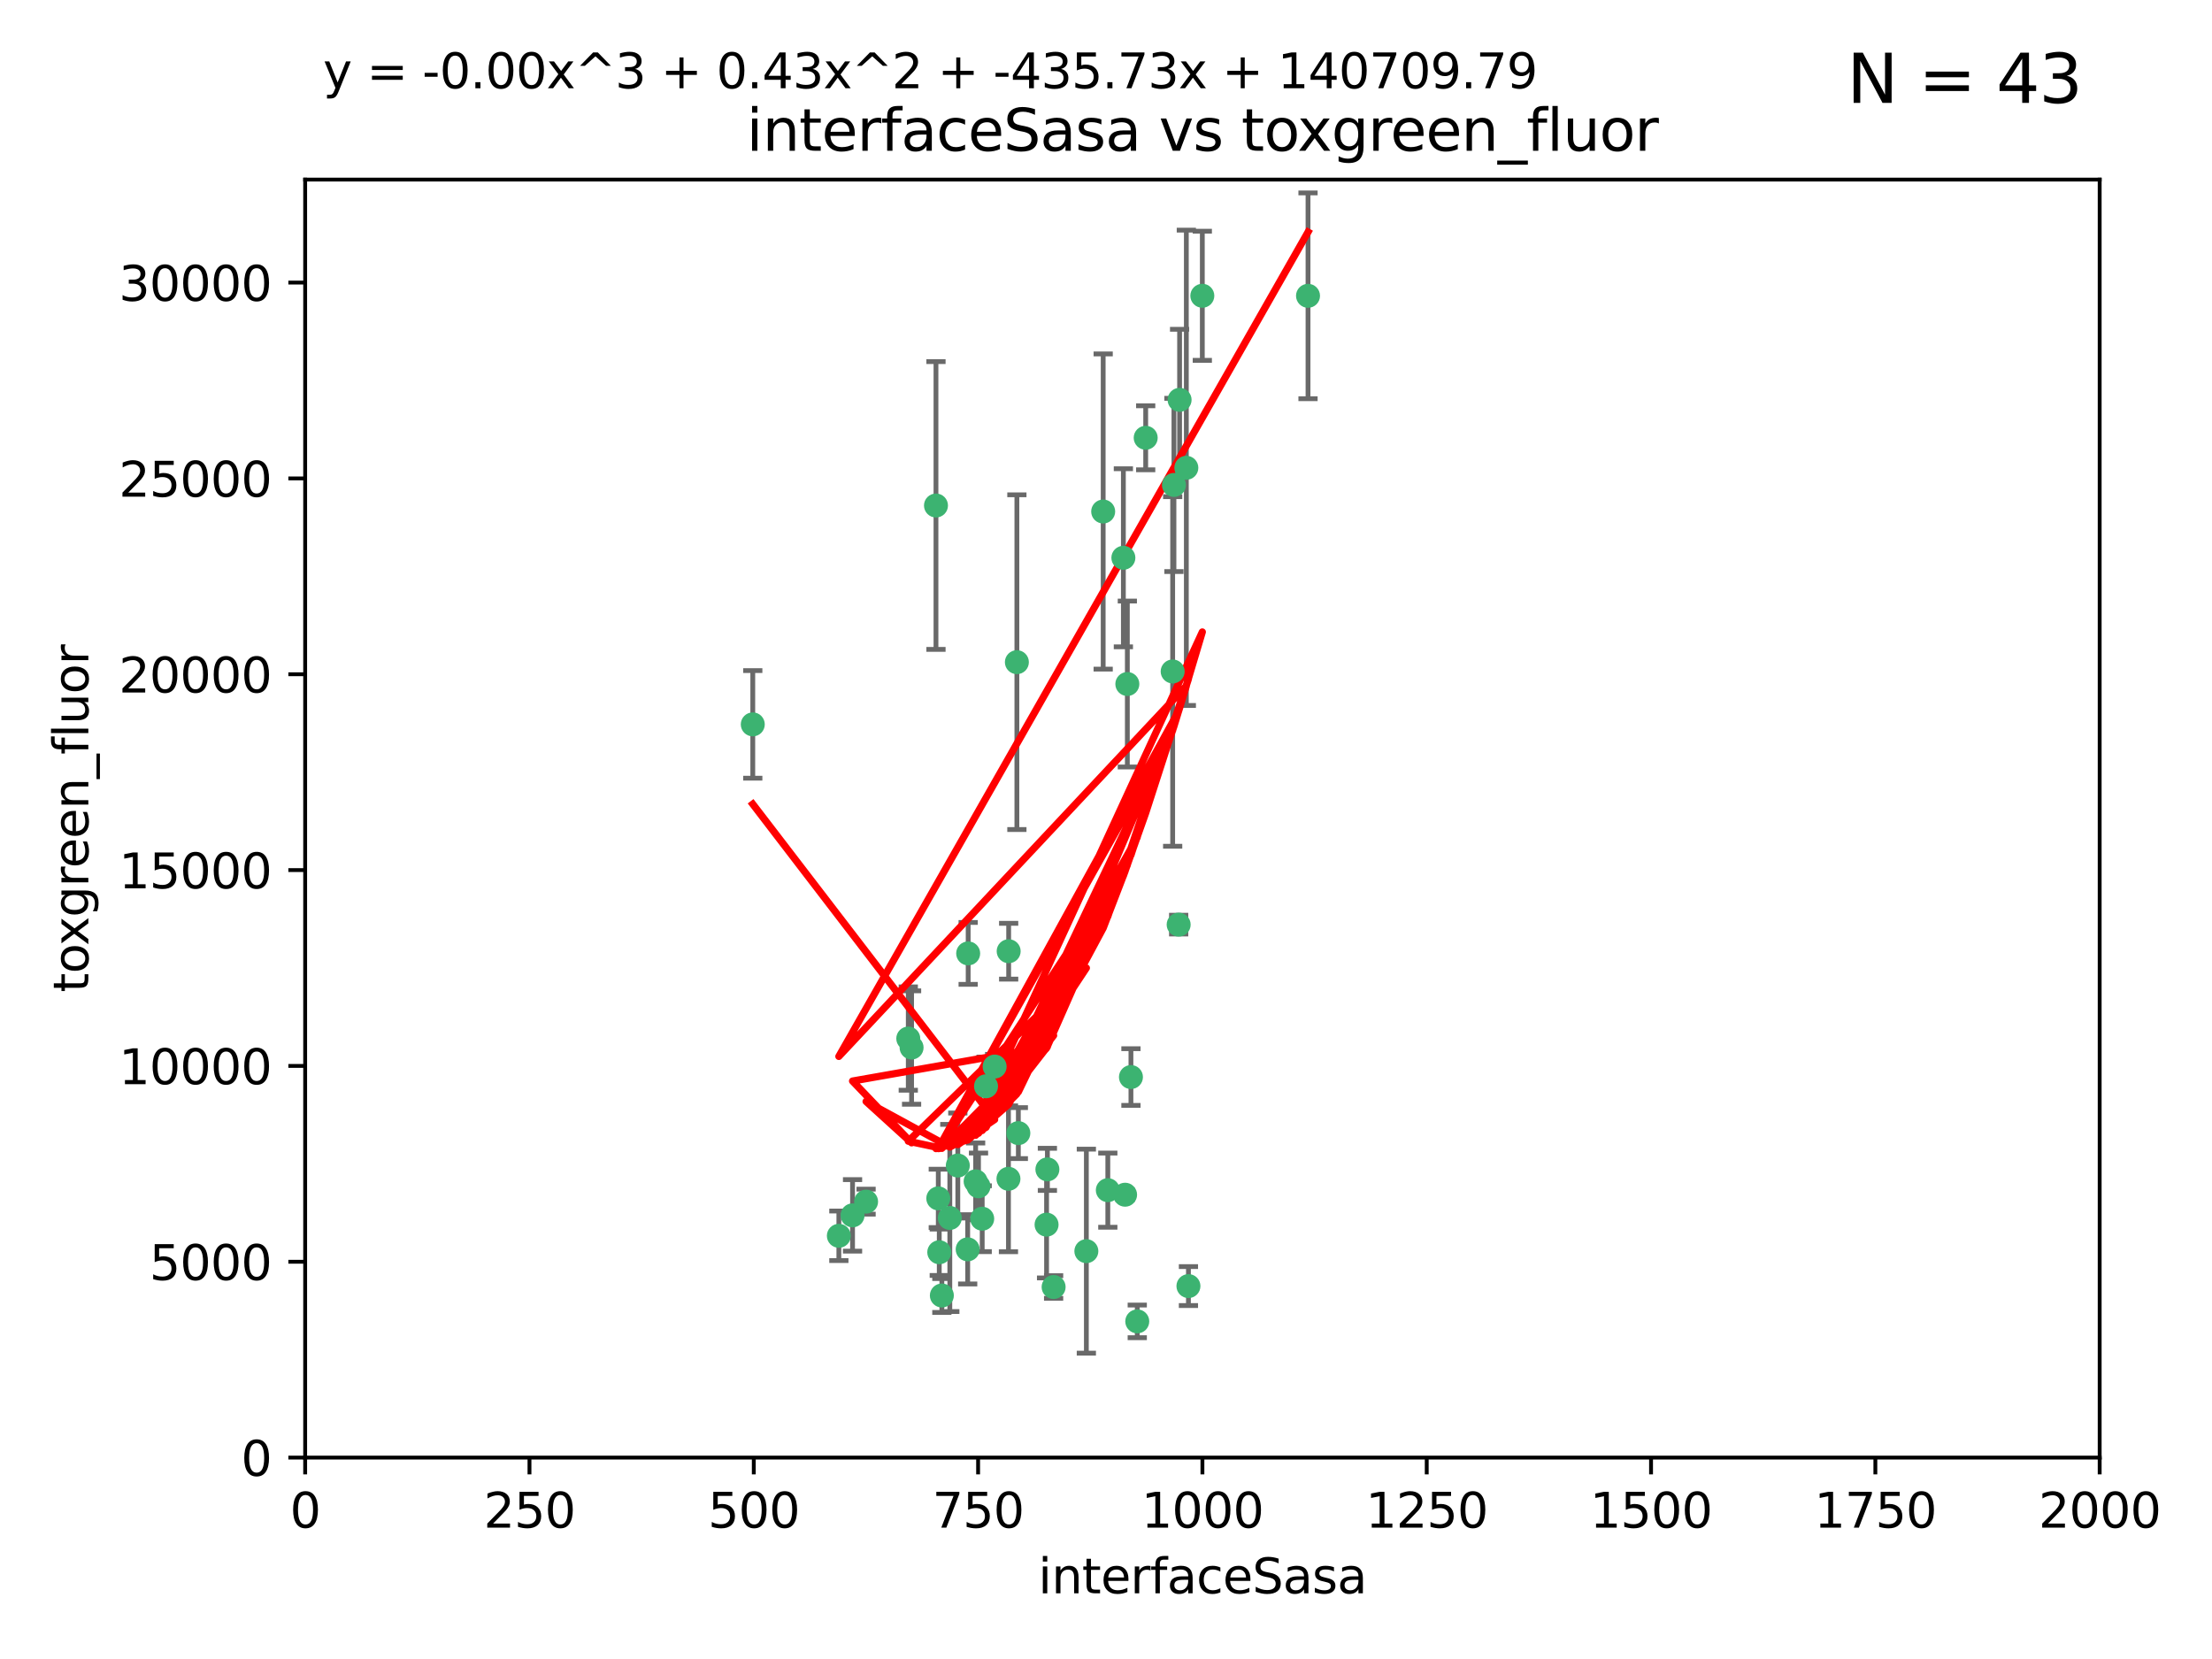 <?xml version="1.0" encoding="utf-8" standalone="no"?>
<!DOCTYPE svg PUBLIC "-//W3C//DTD SVG 1.1//EN"
  "http://www.w3.org/Graphics/SVG/1.1/DTD/svg11.dtd">
<svg xmlns:xlink="http://www.w3.org/1999/xlink" width="460.8pt" height="345.6pt" viewBox="0 0 460.8 345.6" xmlns="http://www.w3.org/2000/svg" version="1.1">
 <defs>
  <style type="text/css">*{stroke-linejoin: round; stroke-linecap: butt}</style>
 </defs>
 <g id="figure_1">
  <g id="patch_1">
   <path d="M 0 345.6 
L 460.8 345.6 
L 460.8 0 
L 0 0 
z
" style="fill: #ffffff"/>
  </g>
  <g id="axes_1">
   <g id="patch_2">
    <path d="M 63.571 303.64 
L 437.4 303.64 
L 437.4 37.411 
L 63.571 37.411 
z
" style="fill: #ffffff"/>
   </g>
   <g id="PathCollection_1">
    <defs>
     <path id="m52ae0a5656" d="M 0 1.118 
C 0.297 1.118 0.581 1 0.791 0.791 
C 1 0.581 1.118 0.297 1.118 0 
C 1.118 -0.297 1 -0.581 0.791 -0.791 
C 0.581 -1 0.297 -1.118 0 -1.118 
C -0.297 -1.118 -0.581 -1 -0.791 -0.791 
C -1 -0.581 -1.118 -0.297 -1.118 0 
C -1.118 0.297 -1 0.581 -0.791 0.791 
C -0.581 1 -0.297 1.118 0 1.118 
z
" style="stroke: #3cb371"/>
    </defs>
    <g clip-path="url(#p94720b2531)">
     <use xlink:href="#m52ae0a5656" x="272.484" y="61.623" style="fill: #3cb371; stroke: #3cb371"/>
     <use xlink:href="#m52ae0a5656" x="174.75" y="257.44" style="fill: #3cb371; stroke: #3cb371"/>
     <use xlink:href="#m52ae0a5656" x="247.136" y="97.451" style="fill: #3cb371; stroke: #3cb371"/>
     <use xlink:href="#m52ae0a5656" x="244.553" y="101.022" style="fill: #3cb371; stroke: #3cb371"/>
     <use xlink:href="#m52ae0a5656" x="234.02" y="116.196" style="fill: #3cb371; stroke: #3cb371"/>
     <use xlink:href="#m52ae0a5656" x="238.669" y="91.198" style="fill: #3cb371; stroke: #3cb371"/>
     <use xlink:href="#m52ae0a5656" x="245.731" y="83.293" style="fill: #3cb371; stroke: #3cb371"/>
     <use xlink:href="#m52ae0a5656" x="250.465" y="61.614" style="fill: #3cb371; stroke: #3cb371"/>
     <use xlink:href="#m52ae0a5656" x="201.688" y="198.611" style="fill: #3cb371; stroke: #3cb371"/>
     <use xlink:href="#m52ae0a5656" x="194.981" y="105.307" style="fill: #3cb371; stroke: #3cb371"/>
     <use xlink:href="#m52ae0a5656" x="210.123" y="198.156" style="fill: #3cb371; stroke: #3cb371"/>
     <use xlink:href="#m52ae0a5656" x="229.813" y="106.557" style="fill: #3cb371; stroke: #3cb371"/>
     <use xlink:href="#m52ae0a5656" x="234.375" y="248.881" style="fill: #3cb371; stroke: #3cb371"/>
     <use xlink:href="#m52ae0a5656" x="212.14" y="236.048" style="fill: #3cb371; stroke: #3cb371"/>
     <use xlink:href="#m52ae0a5656" x="195.666" y="260.866" style="fill: #3cb371; stroke: #3cb371"/>
     <use xlink:href="#m52ae0a5656" x="235.596" y="224.369" style="fill: #3cb371; stroke: #3cb371"/>
     <use xlink:href="#m52ae0a5656" x="247.573" y="267.914" style="fill: #3cb371; stroke: #3cb371"/>
     <use xlink:href="#m52ae0a5656" x="230.779" y="247.933" style="fill: #3cb371; stroke: #3cb371"/>
     <use xlink:href="#m52ae0a5656" x="210.08" y="245.565" style="fill: #3cb371; stroke: #3cb371"/>
     <use xlink:href="#m52ae0a5656" x="201.587" y="260.26" style="fill: #3cb371; stroke: #3cb371"/>
     <use xlink:href="#m52ae0a5656" x="236.912" y="275.268" style="fill: #3cb371; stroke: #3cb371"/>
     <use xlink:href="#m52ae0a5656" x="203.841" y="247.127" style="fill: #3cb371; stroke: #3cb371"/>
     <use xlink:href="#m52ae0a5656" x="219.488" y="268.108" style="fill: #3cb371; stroke: #3cb371"/>
     <use xlink:href="#m52ae0a5656" x="196.206" y="269.875" style="fill: #3cb371; stroke: #3cb371"/>
     <use xlink:href="#m52ae0a5656" x="189.211" y="216.348" style="fill: #3cb371; stroke: #3cb371"/>
     <use xlink:href="#m52ae0a5656" x="226.308" y="260.64" style="fill: #3cb371; stroke: #3cb371"/>
     <use xlink:href="#m52ae0a5656" x="203.241" y="246.096" style="fill: #3cb371; stroke: #3cb371"/>
     <use xlink:href="#m52ae0a5656" x="211.835" y="137.942" style="fill: #3cb371; stroke: #3cb371"/>
     <use xlink:href="#m52ae0a5656" x="245.536" y="192.617" style="fill: #3cb371; stroke: #3cb371"/>
     <use xlink:href="#m52ae0a5656" x="195.462" y="249.645" style="fill: #3cb371; stroke: #3cb371"/>
     <use xlink:href="#m52ae0a5656" x="244.288" y="139.875" style="fill: #3cb371; stroke: #3cb371"/>
     <use xlink:href="#m52ae0a5656" x="204.611" y="253.881" style="fill: #3cb371; stroke: #3cb371"/>
     <use xlink:href="#m52ae0a5656" x="218.192" y="243.6" style="fill: #3cb371; stroke: #3cb371"/>
     <use xlink:href="#m52ae0a5656" x="177.602" y="253.182" style="fill: #3cb371; stroke: #3cb371"/>
     <use xlink:href="#m52ae0a5656" x="189.899" y="218.219" style="fill: #3cb371; stroke: #3cb371"/>
     <use xlink:href="#m52ae0a5656" x="180.421" y="250.326" style="fill: #3cb371; stroke: #3cb371"/>
     <use xlink:href="#m52ae0a5656" x="197.864" y="253.723" style="fill: #3cb371; stroke: #3cb371"/>
     <use xlink:href="#m52ae0a5656" x="205.407" y="226.291" style="fill: #3cb371; stroke: #3cb371"/>
     <use xlink:href="#m52ae0a5656" x="234.846" y="142.491" style="fill: #3cb371; stroke: #3cb371"/>
     <use xlink:href="#m52ae0a5656" x="218.019" y="255.117" style="fill: #3cb371; stroke: #3cb371"/>
     <use xlink:href="#m52ae0a5656" x="199.529" y="242.802" style="fill: #3cb371; stroke: #3cb371"/>
     <use xlink:href="#m52ae0a5656" x="207.202" y="222.186" style="fill: #3cb371; stroke: #3cb371"/>
     <use xlink:href="#m52ae0a5656" x="156.817" y="150.901" style="fill: #3cb371; stroke: #3cb371"/>
    </g>
   </g>
   <g id="matplotlib.axis_1">
    <g id="xtick_1">
     <g id="line2d_1">
      <defs>
       <path id="mc7c65995a1" d="M 0 0 
L 0 3.5 
" style="stroke: #000000; stroke-width: 0.8"/>
      </defs>
      <g>
       <use xlink:href="#mc7c65995a1" x="63.571" y="303.64" style="stroke: #000000; stroke-width: 0.8"/>
      </g>
     </g>
     <g id="text_1">
      <!-- 0 -->
      <g transform="translate(60.39 318.238)scale(0.1 -0.1)">
       <defs>
        <path id="DejaVuSans-30" d="M 2034 4250 
Q 1547 4250 1301 3770 
Q 1056 3291 1056 2328 
Q 1056 1369 1301 889 
Q 1547 409 2034 409 
Q 2525 409 2770 889 
Q 3016 1369 3016 2328 
Q 3016 3291 2770 3770 
Q 2525 4250 2034 4250 
z
M 2034 4750 
Q 2819 4750 3233 4129 
Q 3647 3509 3647 2328 
Q 3647 1150 3233 529 
Q 2819 -91 2034 -91 
Q 1250 -91 836 529 
Q 422 1150 422 2328 
Q 422 3509 836 4129 
Q 1250 4750 2034 4750 
z
" transform="scale(0.016)"/>
       </defs>
       <use xlink:href="#DejaVuSans-30"/>
      </g>
     </g>
    </g>
    <g id="xtick_2">
     <g id="line2d_2">
      <g>
       <use xlink:href="#mc7c65995a1" x="110.3" y="303.64" style="stroke: #000000; stroke-width: 0.8"/>
      </g>
     </g>
     <g id="text_2">
      <!-- 250 -->
      <g transform="translate(100.756 318.238)scale(0.1 -0.1)">
       <defs>
        <path id="DejaVuSans-32" d="M 1228 531 
L 3431 531 
L 3431 0 
L 469 0 
L 469 531 
Q 828 903 1448 1529 
Q 2069 2156 2228 2338 
Q 2531 2678 2651 2914 
Q 2772 3150 2772 3378 
Q 2772 3750 2511 3984 
Q 2250 4219 1831 4219 
Q 1534 4219 1204 4116 
Q 875 4013 500 3803 
L 500 4441 
Q 881 4594 1212 4672 
Q 1544 4750 1819 4750 
Q 2544 4750 2975 4387 
Q 3406 4025 3406 3419 
Q 3406 3131 3298 2873 
Q 3191 2616 2906 2266 
Q 2828 2175 2409 1742 
Q 1991 1309 1228 531 
z
" transform="scale(0.016)"/>
        <path id="DejaVuSans-35" d="M 691 4666 
L 3169 4666 
L 3169 4134 
L 1269 4134 
L 1269 2991 
Q 1406 3038 1543 3061 
Q 1681 3084 1819 3084 
Q 2600 3084 3056 2656 
Q 3513 2228 3513 1497 
Q 3513 744 3044 326 
Q 2575 -91 1722 -91 
Q 1428 -91 1123 -41 
Q 819 9 494 109 
L 494 744 
Q 775 591 1075 516 
Q 1375 441 1709 441 
Q 2250 441 2565 725 
Q 2881 1009 2881 1497 
Q 2881 1984 2565 2268 
Q 2250 2553 1709 2553 
Q 1456 2553 1204 2497 
Q 953 2441 691 2322 
L 691 4666 
z
" transform="scale(0.016)"/>
       </defs>
       <use xlink:href="#DejaVuSans-32"/>
       <use xlink:href="#DejaVuSans-35" x="63.623"/>
       <use xlink:href="#DejaVuSans-30" x="127.246"/>
      </g>
     </g>
    </g>
    <g id="xtick_3">
     <g id="line2d_3">
      <g>
       <use xlink:href="#mc7c65995a1" x="157.028" y="303.64" style="stroke: #000000; stroke-width: 0.8"/>
      </g>
     </g>
     <g id="text_3">
      <!-- 500 -->
      <g transform="translate(147.485 318.238)scale(0.1 -0.1)">
       <use xlink:href="#DejaVuSans-35"/>
       <use xlink:href="#DejaVuSans-30" x="63.623"/>
       <use xlink:href="#DejaVuSans-30" x="127.246"/>
      </g>
     </g>
    </g>
    <g id="xtick_4">
     <g id="line2d_4">
      <g>
       <use xlink:href="#mc7c65995a1" x="203.757" y="303.64" style="stroke: #000000; stroke-width: 0.8"/>
      </g>
     </g>
     <g id="text_4">
      <!-- 750 -->
      <g transform="translate(194.213 318.238)scale(0.1 -0.1)">
       <defs>
        <path id="DejaVuSans-37" d="M 525 4666 
L 3525 4666 
L 3525 4397 
L 1831 0 
L 1172 0 
L 2766 4134 
L 525 4134 
L 525 4666 
z
" transform="scale(0.016)"/>
       </defs>
       <use xlink:href="#DejaVuSans-37"/>
       <use xlink:href="#DejaVuSans-35" x="63.623"/>
       <use xlink:href="#DejaVuSans-30" x="127.246"/>
      </g>
     </g>
    </g>
    <g id="xtick_5">
     <g id="line2d_5">
      <g>
       <use xlink:href="#mc7c65995a1" x="250.486" y="303.64" style="stroke: #000000; stroke-width: 0.8"/>
      </g>
     </g>
     <g id="text_5">
      <!-- 1000 -->
      <g transform="translate(237.761 318.238)scale(0.1 -0.1)">
       <defs>
        <path id="DejaVuSans-31" d="M 794 531 
L 1825 531 
L 1825 4091 
L 703 3866 
L 703 4441 
L 1819 4666 
L 2450 4666 
L 2450 531 
L 3481 531 
L 3481 0 
L 794 0 
L 794 531 
z
" transform="scale(0.016)"/>
       </defs>
       <use xlink:href="#DejaVuSans-31"/>
       <use xlink:href="#DejaVuSans-30" x="63.623"/>
       <use xlink:href="#DejaVuSans-30" x="127.246"/>
       <use xlink:href="#DejaVuSans-30" x="190.869"/>
      </g>
     </g>
    </g>
    <g id="xtick_6">
     <g id="line2d_6">
      <g>
       <use xlink:href="#mc7c65995a1" x="297.214" y="303.64" style="stroke: #000000; stroke-width: 0.8"/>
      </g>
     </g>
     <g id="text_6">
      <!-- 1250 -->
      <g transform="translate(284.489 318.238)scale(0.1 -0.1)">
       <use xlink:href="#DejaVuSans-31"/>
       <use xlink:href="#DejaVuSans-32" x="63.623"/>
       <use xlink:href="#DejaVuSans-35" x="127.246"/>
       <use xlink:href="#DejaVuSans-30" x="190.869"/>
      </g>
     </g>
    </g>
    <g id="xtick_7">
     <g id="line2d_7">
      <g>
       <use xlink:href="#mc7c65995a1" x="343.943" y="303.64" style="stroke: #000000; stroke-width: 0.8"/>
      </g>
     </g>
     <g id="text_7">
      <!-- 1500 -->
      <g transform="translate(331.218 318.238)scale(0.1 -0.1)">
       <use xlink:href="#DejaVuSans-31"/>
       <use xlink:href="#DejaVuSans-35" x="63.623"/>
       <use xlink:href="#DejaVuSans-30" x="127.246"/>
       <use xlink:href="#DejaVuSans-30" x="190.869"/>
      </g>
     </g>
    </g>
    <g id="xtick_8">
     <g id="line2d_8">
      <g>
       <use xlink:href="#mc7c65995a1" x="390.671" y="303.64" style="stroke: #000000; stroke-width: 0.8"/>
      </g>
     </g>
     <g id="text_8">
      <!-- 1750 -->
      <g transform="translate(377.946 318.238)scale(0.1 -0.1)">
       <use xlink:href="#DejaVuSans-31"/>
       <use xlink:href="#DejaVuSans-37" x="63.623"/>
       <use xlink:href="#DejaVuSans-35" x="127.246"/>
       <use xlink:href="#DejaVuSans-30" x="190.869"/>
      </g>
     </g>
    </g>
    <g id="xtick_9">
     <g id="line2d_9">
      <g>
       <use xlink:href="#mc7c65995a1" x="437.4" y="303.64" style="stroke: #000000; stroke-width: 0.8"/>
      </g>
     </g>
     <g id="text_9">
      <!-- 2000 -->
      <g transform="translate(424.675 318.238)scale(0.1 -0.1)">
       <use xlink:href="#DejaVuSans-32"/>
       <use xlink:href="#DejaVuSans-30" x="63.623"/>
       <use xlink:href="#DejaVuSans-30" x="127.246"/>
       <use xlink:href="#DejaVuSans-30" x="190.869"/>
      </g>
     </g>
    </g>
    <g id="text_10">
     <!-- interfaceSasa -->
     <g transform="translate(216.279 331.917)scale(0.1 -0.1)">
      <defs>
       <path id="DejaVuSans-69" d="M 603 3500 
L 1178 3500 
L 1178 0 
L 603 0 
L 603 3500 
z
M 603 4863 
L 1178 4863 
L 1178 4134 
L 603 4134 
L 603 4863 
z
" transform="scale(0.016)"/>
       <path id="DejaVuSans-6e" d="M 3513 2113 
L 3513 0 
L 2938 0 
L 2938 2094 
Q 2938 2591 2744 2837 
Q 2550 3084 2163 3084 
Q 1697 3084 1428 2787 
Q 1159 2491 1159 1978 
L 1159 0 
L 581 0 
L 581 3500 
L 1159 3500 
L 1159 2956 
Q 1366 3272 1645 3428 
Q 1925 3584 2291 3584 
Q 2894 3584 3203 3211 
Q 3513 2838 3513 2113 
z
" transform="scale(0.016)"/>
       <path id="DejaVuSans-74" d="M 1172 4494 
L 1172 3500 
L 2356 3500 
L 2356 3053 
L 1172 3053 
L 1172 1153 
Q 1172 725 1289 603 
Q 1406 481 1766 481 
L 2356 481 
L 2356 0 
L 1766 0 
Q 1100 0 847 248 
Q 594 497 594 1153 
L 594 3053 
L 172 3053 
L 172 3500 
L 594 3500 
L 594 4494 
L 1172 4494 
z
" transform="scale(0.016)"/>
       <path id="DejaVuSans-65" d="M 3597 1894 
L 3597 1613 
L 953 1613 
Q 991 1019 1311 708 
Q 1631 397 2203 397 
Q 2534 397 2845 478 
Q 3156 559 3463 722 
L 3463 178 
Q 3153 47 2828 -22 
Q 2503 -91 2169 -91 
Q 1331 -91 842 396 
Q 353 884 353 1716 
Q 353 2575 817 3079 
Q 1281 3584 2069 3584 
Q 2775 3584 3186 3129 
Q 3597 2675 3597 1894 
z
M 3022 2063 
Q 3016 2534 2758 2815 
Q 2500 3097 2075 3097 
Q 1594 3097 1305 2825 
Q 1016 2553 972 2059 
L 3022 2063 
z
" transform="scale(0.016)"/>
       <path id="DejaVuSans-72" d="M 2631 2963 
Q 2534 3019 2420 3045 
Q 2306 3072 2169 3072 
Q 1681 3072 1420 2755 
Q 1159 2438 1159 1844 
L 1159 0 
L 581 0 
L 581 3500 
L 1159 3500 
L 1159 2956 
Q 1341 3275 1631 3429 
Q 1922 3584 2338 3584 
Q 2397 3584 2469 3576 
Q 2541 3569 2628 3553 
L 2631 2963 
z
" transform="scale(0.016)"/>
       <path id="DejaVuSans-66" d="M 2375 4863 
L 2375 4384 
L 1825 4384 
Q 1516 4384 1395 4259 
Q 1275 4134 1275 3809 
L 1275 3500 
L 2222 3500 
L 2222 3053 
L 1275 3053 
L 1275 0 
L 697 0 
L 697 3053 
L 147 3053 
L 147 3500 
L 697 3500 
L 697 3744 
Q 697 4328 969 4595 
Q 1241 4863 1831 4863 
L 2375 4863 
z
" transform="scale(0.016)"/>
       <path id="DejaVuSans-61" d="M 2194 1759 
Q 1497 1759 1228 1600 
Q 959 1441 959 1056 
Q 959 750 1161 570 
Q 1363 391 1709 391 
Q 2188 391 2477 730 
Q 2766 1069 2766 1631 
L 2766 1759 
L 2194 1759 
z
M 3341 1997 
L 3341 0 
L 2766 0 
L 2766 531 
Q 2569 213 2275 61 
Q 1981 -91 1556 -91 
Q 1019 -91 701 211 
Q 384 513 384 1019 
Q 384 1609 779 1909 
Q 1175 2209 1959 2209 
L 2766 2209 
L 2766 2266 
Q 2766 2663 2505 2880 
Q 2244 3097 1772 3097 
Q 1472 3097 1187 3025 
Q 903 2953 641 2809 
L 641 3341 
Q 956 3463 1253 3523 
Q 1550 3584 1831 3584 
Q 2591 3584 2966 3190 
Q 3341 2797 3341 1997 
z
" transform="scale(0.016)"/>
       <path id="DejaVuSans-63" d="M 3122 3366 
L 3122 2828 
Q 2878 2963 2633 3030 
Q 2388 3097 2138 3097 
Q 1578 3097 1268 2742 
Q 959 2388 959 1747 
Q 959 1106 1268 751 
Q 1578 397 2138 397 
Q 2388 397 2633 464 
Q 2878 531 3122 666 
L 3122 134 
Q 2881 22 2623 -34 
Q 2366 -91 2075 -91 
Q 1284 -91 818 406 
Q 353 903 353 1747 
Q 353 2603 823 3093 
Q 1294 3584 2113 3584 
Q 2378 3584 2631 3529 
Q 2884 3475 3122 3366 
z
" transform="scale(0.016)"/>
       <path id="DejaVuSans-53" d="M 3425 4513 
L 3425 3897 
Q 3066 4069 2747 4153 
Q 2428 4238 2131 4238 
Q 1616 4238 1336 4038 
Q 1056 3838 1056 3469 
Q 1056 3159 1242 3001 
Q 1428 2844 1947 2747 
L 2328 2669 
Q 3034 2534 3370 2195 
Q 3706 1856 3706 1288 
Q 3706 609 3251 259 
Q 2797 -91 1919 -91 
Q 1588 -91 1214 -16 
Q 841 59 441 206 
L 441 856 
Q 825 641 1194 531 
Q 1563 422 1919 422 
Q 2459 422 2753 634 
Q 3047 847 3047 1241 
Q 3047 1584 2836 1778 
Q 2625 1972 2144 2069 
L 1759 2144 
Q 1053 2284 737 2584 
Q 422 2884 422 3419 
Q 422 4038 858 4394 
Q 1294 4750 2059 4750 
Q 2388 4750 2728 4690 
Q 3069 4631 3425 4513 
z
" transform="scale(0.016)"/>
       <path id="DejaVuSans-73" d="M 2834 3397 
L 2834 2853 
Q 2591 2978 2328 3040 
Q 2066 3103 1784 3103 
Q 1356 3103 1142 2972 
Q 928 2841 928 2578 
Q 928 2378 1081 2264 
Q 1234 2150 1697 2047 
L 1894 2003 
Q 2506 1872 2764 1633 
Q 3022 1394 3022 966 
Q 3022 478 2636 193 
Q 2250 -91 1575 -91 
Q 1294 -91 989 -36 
Q 684 19 347 128 
L 347 722 
Q 666 556 975 473 
Q 1284 391 1588 391 
Q 1994 391 2212 530 
Q 2431 669 2431 922 
Q 2431 1156 2273 1281 
Q 2116 1406 1581 1522 
L 1381 1569 
Q 847 1681 609 1914 
Q 372 2147 372 2553 
Q 372 3047 722 3315 
Q 1072 3584 1716 3584 
Q 2034 3584 2315 3537 
Q 2597 3491 2834 3397 
z
" transform="scale(0.016)"/>
      </defs>
      <use xlink:href="#DejaVuSans-69"/>
      <use xlink:href="#DejaVuSans-6e" x="27.783"/>
      <use xlink:href="#DejaVuSans-74" x="91.162"/>
      <use xlink:href="#DejaVuSans-65" x="130.371"/>
      <use xlink:href="#DejaVuSans-72" x="191.895"/>
      <use xlink:href="#DejaVuSans-66" x="233.008"/>
      <use xlink:href="#DejaVuSans-61" x="268.213"/>
      <use xlink:href="#DejaVuSans-63" x="329.492"/>
      <use xlink:href="#DejaVuSans-65" x="384.473"/>
      <use xlink:href="#DejaVuSans-53" x="445.996"/>
      <use xlink:href="#DejaVuSans-61" x="509.473"/>
      <use xlink:href="#DejaVuSans-73" x="570.752"/>
      <use xlink:href="#DejaVuSans-61" x="622.852"/>
     </g>
    </g>
   </g>
   <g id="matplotlib.axis_2">
    <g id="ytick_1">
     <g id="line2d_10">
      <defs>
       <path id="mda73006bb4" d="M 0 0 
L -3.5 0 
" style="stroke: #000000; stroke-width: 0.8"/>
      </defs>
      <g>
       <use xlink:href="#mda73006bb4" x="63.571" y="303.64" style="stroke: #000000; stroke-width: 0.8"/>
      </g>
     </g>
     <g id="text_11">
      <!-- 0 -->
      <g transform="translate(50.209 307.439)scale(0.1 -0.1)">
       <use xlink:href="#DejaVuSans-30"/>
      </g>
     </g>
    </g>
    <g id="ytick_2">
     <g id="line2d_11">
      <g>
       <use xlink:href="#mda73006bb4" x="63.571" y="262.845" style="stroke: #000000; stroke-width: 0.8"/>
      </g>
     </g>
     <g id="text_12">
      <!-- 5000 -->
      <g transform="translate(31.121 266.644)scale(0.1 -0.1)">
       <use xlink:href="#DejaVuSans-35"/>
       <use xlink:href="#DejaVuSans-30" x="63.623"/>
       <use xlink:href="#DejaVuSans-30" x="127.246"/>
       <use xlink:href="#DejaVuSans-30" x="190.869"/>
      </g>
     </g>
    </g>
    <g id="ytick_3">
     <g id="line2d_12">
      <g>
       <use xlink:href="#mda73006bb4" x="63.571" y="222.05" style="stroke: #000000; stroke-width: 0.8"/>
      </g>
     </g>
     <g id="text_13">
      <!-- 10000 -->
      <g transform="translate(24.759 225.849)scale(0.1 -0.1)">
       <use xlink:href="#DejaVuSans-31"/>
       <use xlink:href="#DejaVuSans-30" x="63.623"/>
       <use xlink:href="#DejaVuSans-30" x="127.246"/>
       <use xlink:href="#DejaVuSans-30" x="190.869"/>
       <use xlink:href="#DejaVuSans-30" x="254.492"/>
      </g>
     </g>
    </g>
    <g id="ytick_4">
     <g id="line2d_13">
      <g>
       <use xlink:href="#mda73006bb4" x="63.571" y="181.255" style="stroke: #000000; stroke-width: 0.8"/>
      </g>
     </g>
     <g id="text_14">
      <!-- 15000 -->
      <g transform="translate(24.759 185.054)scale(0.1 -0.1)">
       <use xlink:href="#DejaVuSans-31"/>
       <use xlink:href="#DejaVuSans-35" x="63.623"/>
       <use xlink:href="#DejaVuSans-30" x="127.246"/>
       <use xlink:href="#DejaVuSans-30" x="190.869"/>
       <use xlink:href="#DejaVuSans-30" x="254.492"/>
      </g>
     </g>
    </g>
    <g id="ytick_5">
     <g id="line2d_14">
      <g>
       <use xlink:href="#mda73006bb4" x="63.571" y="140.459" style="stroke: #000000; stroke-width: 0.8"/>
      </g>
     </g>
     <g id="text_15">
      <!-- 20000 -->
      <g transform="translate(24.759 144.259)scale(0.1 -0.1)">
       <use xlink:href="#DejaVuSans-32"/>
       <use xlink:href="#DejaVuSans-30" x="63.623"/>
       <use xlink:href="#DejaVuSans-30" x="127.246"/>
       <use xlink:href="#DejaVuSans-30" x="190.869"/>
       <use xlink:href="#DejaVuSans-30" x="254.492"/>
      </g>
     </g>
    </g>
    <g id="ytick_6">
     <g id="line2d_15">
      <g>
       <use xlink:href="#mda73006bb4" x="63.571" y="99.664" style="stroke: #000000; stroke-width: 0.8"/>
      </g>
     </g>
     <g id="text_16">
      <!-- 25000 -->
      <g transform="translate(24.759 103.464)scale(0.1 -0.1)">
       <use xlink:href="#DejaVuSans-32"/>
       <use xlink:href="#DejaVuSans-35" x="63.623"/>
       <use xlink:href="#DejaVuSans-30" x="127.246"/>
       <use xlink:href="#DejaVuSans-30" x="190.869"/>
       <use xlink:href="#DejaVuSans-30" x="254.492"/>
      </g>
     </g>
    </g>
    <g id="ytick_7">
     <g id="line2d_16">
      <g>
       <use xlink:href="#mda73006bb4" x="63.571" y="58.869" style="stroke: #000000; stroke-width: 0.8"/>
      </g>
     </g>
     <g id="text_17">
      <!-- 30000 -->
      <g transform="translate(24.759 62.668)scale(0.1 -0.1)">
       <defs>
        <path id="DejaVuSans-33" d="M 2597 2516 
Q 3050 2419 3304 2112 
Q 3559 1806 3559 1356 
Q 3559 666 3084 287 
Q 2609 -91 1734 -91 
Q 1441 -91 1130 -33 
Q 819 25 488 141 
L 488 750 
Q 750 597 1062 519 
Q 1375 441 1716 441 
Q 2309 441 2620 675 
Q 2931 909 2931 1356 
Q 2931 1769 2642 2001 
Q 2353 2234 1838 2234 
L 1294 2234 
L 1294 2753 
L 1863 2753 
Q 2328 2753 2575 2939 
Q 2822 3125 2822 3475 
Q 2822 3834 2567 4026 
Q 2313 4219 1838 4219 
Q 1578 4219 1281 4162 
Q 984 4106 628 3988 
L 628 4550 
Q 988 4650 1302 4700 
Q 1616 4750 1894 4750 
Q 2613 4750 3031 4423 
Q 3450 4097 3450 3541 
Q 3450 3153 3228 2886 
Q 3006 2619 2597 2516 
z
" transform="scale(0.016)"/>
       </defs>
       <use xlink:href="#DejaVuSans-33"/>
       <use xlink:href="#DejaVuSans-30" x="63.623"/>
       <use xlink:href="#DejaVuSans-30" x="127.246"/>
       <use xlink:href="#DejaVuSans-30" x="190.869"/>
       <use xlink:href="#DejaVuSans-30" x="254.492"/>
      </g>
     </g>
    </g>
    <g id="text_18">
     <!-- toxgreen_fluor -->
     <g transform="translate(18.401 206.72)rotate(-90)scale(0.1 -0.1)">
      <defs>
       <path id="DejaVuSans-6f" d="M 1959 3097 
Q 1497 3097 1228 2736 
Q 959 2375 959 1747 
Q 959 1119 1226 758 
Q 1494 397 1959 397 
Q 2419 397 2687 759 
Q 2956 1122 2956 1747 
Q 2956 2369 2687 2733 
Q 2419 3097 1959 3097 
z
M 1959 3584 
Q 2709 3584 3137 3096 
Q 3566 2609 3566 1747 
Q 3566 888 3137 398 
Q 2709 -91 1959 -91 
Q 1206 -91 779 398 
Q 353 888 353 1747 
Q 353 2609 779 3096 
Q 1206 3584 1959 3584 
z
" transform="scale(0.016)"/>
       <path id="DejaVuSans-78" d="M 3513 3500 
L 2247 1797 
L 3578 0 
L 2900 0 
L 1881 1375 
L 863 0 
L 184 0 
L 1544 1831 
L 300 3500 
L 978 3500 
L 1906 2253 
L 2834 3500 
L 3513 3500 
z
" transform="scale(0.016)"/>
       <path id="DejaVuSans-67" d="M 2906 1791 
Q 2906 2416 2648 2759 
Q 2391 3103 1925 3103 
Q 1463 3103 1205 2759 
Q 947 2416 947 1791 
Q 947 1169 1205 825 
Q 1463 481 1925 481 
Q 2391 481 2648 825 
Q 2906 1169 2906 1791 
z
M 3481 434 
Q 3481 -459 3084 -895 
Q 2688 -1331 1869 -1331 
Q 1566 -1331 1297 -1286 
Q 1028 -1241 775 -1147 
L 775 -588 
Q 1028 -725 1275 -790 
Q 1522 -856 1778 -856 
Q 2344 -856 2625 -561 
Q 2906 -266 2906 331 
L 2906 616 
Q 2728 306 2450 153 
Q 2172 0 1784 0 
Q 1141 0 747 490 
Q 353 981 353 1791 
Q 353 2603 747 3093 
Q 1141 3584 1784 3584 
Q 2172 3584 2450 3431 
Q 2728 3278 2906 2969 
L 2906 3500 
L 3481 3500 
L 3481 434 
z
" transform="scale(0.016)"/>
       <path id="DejaVuSans-5f" d="M 3263 -1063 
L 3263 -1509 
L -63 -1509 
L -63 -1063 
L 3263 -1063 
z
" transform="scale(0.016)"/>
       <path id="DejaVuSans-6c" d="M 603 4863 
L 1178 4863 
L 1178 0 
L 603 0 
L 603 4863 
z
" transform="scale(0.016)"/>
       <path id="DejaVuSans-75" d="M 544 1381 
L 544 3500 
L 1119 3500 
L 1119 1403 
Q 1119 906 1312 657 
Q 1506 409 1894 409 
Q 2359 409 2629 706 
Q 2900 1003 2900 1516 
L 2900 3500 
L 3475 3500 
L 3475 0 
L 2900 0 
L 2900 538 
Q 2691 219 2414 64 
Q 2138 -91 1772 -91 
Q 1169 -91 856 284 
Q 544 659 544 1381 
z
M 1991 3584 
L 1991 3584 
z
" transform="scale(0.016)"/>
      </defs>
      <use xlink:href="#DejaVuSans-74"/>
      <use xlink:href="#DejaVuSans-6f" x="39.209"/>
      <use xlink:href="#DejaVuSans-78" x="97.266"/>
      <use xlink:href="#DejaVuSans-67" x="156.445"/>
      <use xlink:href="#DejaVuSans-72" x="219.922"/>
      <use xlink:href="#DejaVuSans-65" x="258.785"/>
      <use xlink:href="#DejaVuSans-65" x="320.309"/>
      <use xlink:href="#DejaVuSans-6e" x="381.832"/>
      <use xlink:href="#DejaVuSans-5f" x="445.211"/>
      <use xlink:href="#DejaVuSans-66" x="495.211"/>
      <use xlink:href="#DejaVuSans-6c" x="530.416"/>
      <use xlink:href="#DejaVuSans-75" x="558.199"/>
      <use xlink:href="#DejaVuSans-6f" x="621.578"/>
      <use xlink:href="#DejaVuSans-72" x="682.76"/>
     </g>
    </g>
   </g>
   <g id="LineCollection_1">
    <path d="M 272.484 83.058 
L 272.484 40.187 
" clip-path="url(#p94720b2531)" style="fill: none; stroke: #696969"/>
    <path d="M 174.75 262.6 
L 174.75 252.279 
" clip-path="url(#p94720b2531)" style="fill: none; stroke: #696969"/>
    <path d="M 247.136 146.963 
L 247.136 47.939 
" clip-path="url(#p94720b2531)" style="fill: none; stroke: #696969"/>
    <path d="M 244.553 119.066 
L 244.553 82.979 
" clip-path="url(#p94720b2531)" style="fill: none; stroke: #696969"/>
    <path d="M 234.02 134.745 
L 234.02 97.647 
" clip-path="url(#p94720b2531)" style="fill: none; stroke: #696969"/>
    <path d="M 238.669 97.868 
L 238.669 84.528 
" clip-path="url(#p94720b2531)" style="fill: none; stroke: #696969"/>
    <path d="M 245.731 97.986 
L 245.731 68.599 
" clip-path="url(#p94720b2531)" style="fill: none; stroke: #696969"/>
    <path d="M 250.465 75.067 
L 250.465 48.16 
" clip-path="url(#p94720b2531)" style="fill: none; stroke: #696969"/>
    <path d="M 201.688 205.055 
L 201.688 192.168 
" clip-path="url(#p94720b2531)" style="fill: none; stroke: #696969"/>
    <path d="M 194.981 135.28 
L 194.981 75.334 
" clip-path="url(#p94720b2531)" style="fill: none; stroke: #696969"/>
    <path d="M 210.123 203.967 
L 210.123 192.344 
" clip-path="url(#p94720b2531)" style="fill: none; stroke: #696969"/>
    <path d="M 229.813 139.387 
L 229.813 73.727 
" clip-path="url(#p94720b2531)" style="fill: none; stroke: #696969"/>
    <path d="M 234.375 249.896 
L 234.375 247.866 
" clip-path="url(#p94720b2531)" style="fill: none; stroke: #696969"/>
    <path d="M 212.14 241.356 
L 212.14 230.74 
" clip-path="url(#p94720b2531)" style="fill: none; stroke: #696969"/>
    <path d="M 195.666 265.698 
L 195.666 256.034 
" clip-path="url(#p94720b2531)" style="fill: none; stroke: #696969"/>
    <path d="M 235.596 230.273 
L 235.596 218.464 
" clip-path="url(#p94720b2531)" style="fill: none; stroke: #696969"/>
    <path d="M 247.573 271.971 
L 247.573 263.857 
" clip-path="url(#p94720b2531)" style="fill: none; stroke: #696969"/>
    <path d="M 230.779 255.66 
L 230.779 240.205 
" clip-path="url(#p94720b2531)" style="fill: none; stroke: #696969"/>
    <path d="M 210.08 260.755 
L 210.08 230.374 
" clip-path="url(#p94720b2531)" style="fill: none; stroke: #696969"/>
    <path d="M 201.587 267.474 
L 201.587 253.045 
" clip-path="url(#p94720b2531)" style="fill: none; stroke: #696969"/>
    <path d="M 236.912 278.667 
L 236.912 271.868 
" clip-path="url(#p94720b2531)" style="fill: none; stroke: #696969"/>
    <path d="M 203.841 254.054 
L 203.841 240.199 
" clip-path="url(#p94720b2531)" style="fill: none; stroke: #696969"/>
    <path d="M 219.488 270.462 
L 219.488 265.753 
" clip-path="url(#p94720b2531)" style="fill: none; stroke: #696969"/>
    <path d="M 196.206 273.409 
L 196.206 266.341 
" clip-path="url(#p94720b2531)" style="fill: none; stroke: #696969"/>
    <path d="M 189.211 227.113 
L 189.211 205.583 
" clip-path="url(#p94720b2531)" style="fill: none; stroke: #696969"/>
    <path d="M 226.308 281.889 
L 226.308 239.39 
" clip-path="url(#p94720b2531)" style="fill: none; stroke: #696969"/>
    <path d="M 203.241 254.089 
L 203.241 238.103 
" clip-path="url(#p94720b2531)" style="fill: none; stroke: #696969"/>
    <path d="M 211.835 172.804 
L 211.835 103.08 
" clip-path="url(#p94720b2531)" style="fill: none; stroke: #696969"/>
    <path d="M 245.536 194.574 
L 245.536 190.659 
" clip-path="url(#p94720b2531)" style="fill: none; stroke: #696969"/>
    <path d="M 195.462 255.722 
L 195.462 243.569 
" clip-path="url(#p94720b2531)" style="fill: none; stroke: #696969"/>
    <path d="M 244.288 176.287 
L 244.288 103.464 
" clip-path="url(#p94720b2531)" style="fill: none; stroke: #696969"/>
    <path d="M 204.611 260.74 
L 204.611 247.023 
" clip-path="url(#p94720b2531)" style="fill: none; stroke: #696969"/>
    <path d="M 218.192 247.989 
L 218.192 239.21 
" clip-path="url(#p94720b2531)" style="fill: none; stroke: #696969"/>
    <path d="M 177.602 260.631 
L 177.602 245.734 
" clip-path="url(#p94720b2531)" style="fill: none; stroke: #696969"/>
    <path d="M 189.899 230.03 
L 189.899 206.407 
" clip-path="url(#p94720b2531)" style="fill: none; stroke: #696969"/>
    <path d="M 180.421 252.928 
L 180.421 247.723 
" clip-path="url(#p94720b2531)" style="fill: none; stroke: #696969"/>
    <path d="M 197.864 273.219 
L 197.864 234.226 
" clip-path="url(#p94720b2531)" style="fill: none; stroke: #696969"/>
    <path d="M 205.407 232.375 
L 205.407 220.208 
" clip-path="url(#p94720b2531)" style="fill: none; stroke: #696969"/>
    <path d="M 234.846 159.773 
L 234.846 125.209 
" clip-path="url(#p94720b2531)" style="fill: none; stroke: #696969"/>
    <path d="M 218.019 266.211 
L 218.019 244.023 
" clip-path="url(#p94720b2531)" style="fill: none; stroke: #696969"/>
    <path d="M 199.529 253.739 
L 199.529 231.864 
" clip-path="url(#p94720b2531)" style="fill: none; stroke: #696969"/>
    <path d="M 207.202 224.733 
L 207.202 219.639 
" clip-path="url(#p94720b2531)" style="fill: none; stroke: #696969"/>
    <path d="M 156.817 162.109 
L 156.817 139.694 
" clip-path="url(#p94720b2531)" style="fill: none; stroke: #696969"/>
   </g>
   <g id="line2d_17">
    <defs>
     <path id="m4638d2959b" d="M 2 0 
L -2 -0 
" style="stroke: #696969"/>
    </defs>
    <g clip-path="url(#p94720b2531)">
     <use xlink:href="#m4638d2959b" x="272.484" y="83.058" style="fill: #696969; stroke: #696969"/>
     <use xlink:href="#m4638d2959b" x="174.75" y="262.6" style="fill: #696969; stroke: #696969"/>
     <use xlink:href="#m4638d2959b" x="247.136" y="146.963" style="fill: #696969; stroke: #696969"/>
     <use xlink:href="#m4638d2959b" x="244.553" y="119.066" style="fill: #696969; stroke: #696969"/>
     <use xlink:href="#m4638d2959b" x="234.02" y="134.745" style="fill: #696969; stroke: #696969"/>
     <use xlink:href="#m4638d2959b" x="238.669" y="97.868" style="fill: #696969; stroke: #696969"/>
     <use xlink:href="#m4638d2959b" x="245.731" y="97.986" style="fill: #696969; stroke: #696969"/>
     <use xlink:href="#m4638d2959b" x="250.465" y="75.067" style="fill: #696969; stroke: #696969"/>
     <use xlink:href="#m4638d2959b" x="201.688" y="205.055" style="fill: #696969; stroke: #696969"/>
     <use xlink:href="#m4638d2959b" x="194.981" y="135.28" style="fill: #696969; stroke: #696969"/>
     <use xlink:href="#m4638d2959b" x="210.123" y="203.967" style="fill: #696969; stroke: #696969"/>
     <use xlink:href="#m4638d2959b" x="229.813" y="139.387" style="fill: #696969; stroke: #696969"/>
     <use xlink:href="#m4638d2959b" x="234.375" y="249.896" style="fill: #696969; stroke: #696969"/>
     <use xlink:href="#m4638d2959b" x="212.14" y="241.356" style="fill: #696969; stroke: #696969"/>
     <use xlink:href="#m4638d2959b" x="195.666" y="265.698" style="fill: #696969; stroke: #696969"/>
     <use xlink:href="#m4638d2959b" x="235.596" y="230.273" style="fill: #696969; stroke: #696969"/>
     <use xlink:href="#m4638d2959b" x="247.573" y="271.971" style="fill: #696969; stroke: #696969"/>
     <use xlink:href="#m4638d2959b" x="230.779" y="255.66" style="fill: #696969; stroke: #696969"/>
     <use xlink:href="#m4638d2959b" x="210.08" y="260.755" style="fill: #696969; stroke: #696969"/>
     <use xlink:href="#m4638d2959b" x="201.587" y="267.474" style="fill: #696969; stroke: #696969"/>
     <use xlink:href="#m4638d2959b" x="236.912" y="278.667" style="fill: #696969; stroke: #696969"/>
     <use xlink:href="#m4638d2959b" x="203.841" y="254.054" style="fill: #696969; stroke: #696969"/>
     <use xlink:href="#m4638d2959b" x="219.488" y="270.462" style="fill: #696969; stroke: #696969"/>
     <use xlink:href="#m4638d2959b" x="196.206" y="273.409" style="fill: #696969; stroke: #696969"/>
     <use xlink:href="#m4638d2959b" x="189.211" y="227.113" style="fill: #696969; stroke: #696969"/>
     <use xlink:href="#m4638d2959b" x="226.308" y="281.889" style="fill: #696969; stroke: #696969"/>
     <use xlink:href="#m4638d2959b" x="203.241" y="254.089" style="fill: #696969; stroke: #696969"/>
     <use xlink:href="#m4638d2959b" x="211.835" y="172.804" style="fill: #696969; stroke: #696969"/>
     <use xlink:href="#m4638d2959b" x="245.536" y="194.574" style="fill: #696969; stroke: #696969"/>
     <use xlink:href="#m4638d2959b" x="195.462" y="255.722" style="fill: #696969; stroke: #696969"/>
     <use xlink:href="#m4638d2959b" x="244.288" y="176.287" style="fill: #696969; stroke: #696969"/>
     <use xlink:href="#m4638d2959b" x="204.611" y="260.74" style="fill: #696969; stroke: #696969"/>
     <use xlink:href="#m4638d2959b" x="218.192" y="247.989" style="fill: #696969; stroke: #696969"/>
     <use xlink:href="#m4638d2959b" x="177.602" y="260.631" style="fill: #696969; stroke: #696969"/>
     <use xlink:href="#m4638d2959b" x="189.899" y="230.03" style="fill: #696969; stroke: #696969"/>
     <use xlink:href="#m4638d2959b" x="180.421" y="252.928" style="fill: #696969; stroke: #696969"/>
     <use xlink:href="#m4638d2959b" x="197.864" y="273.219" style="fill: #696969; stroke: #696969"/>
     <use xlink:href="#m4638d2959b" x="205.407" y="232.375" style="fill: #696969; stroke: #696969"/>
     <use xlink:href="#m4638d2959b" x="234.846" y="159.773" style="fill: #696969; stroke: #696969"/>
     <use xlink:href="#m4638d2959b" x="218.019" y="266.211" style="fill: #696969; stroke: #696969"/>
     <use xlink:href="#m4638d2959b" x="199.529" y="253.739" style="fill: #696969; stroke: #696969"/>
     <use xlink:href="#m4638d2959b" x="207.202" y="224.733" style="fill: #696969; stroke: #696969"/>
     <use xlink:href="#m4638d2959b" x="156.817" y="162.109" style="fill: #696969; stroke: #696969"/>
    </g>
   </g>
   <g id="line2d_18">
    <g clip-path="url(#p94720b2531)">
     <use xlink:href="#m4638d2959b" x="272.484" y="40.187" style="fill: #696969; stroke: #696969"/>
     <use xlink:href="#m4638d2959b" x="174.75" y="252.279" style="fill: #696969; stroke: #696969"/>
     <use xlink:href="#m4638d2959b" x="247.136" y="47.939" style="fill: #696969; stroke: #696969"/>
     <use xlink:href="#m4638d2959b" x="244.553" y="82.979" style="fill: #696969; stroke: #696969"/>
     <use xlink:href="#m4638d2959b" x="234.02" y="97.647" style="fill: #696969; stroke: #696969"/>
     <use xlink:href="#m4638d2959b" x="238.669" y="84.528" style="fill: #696969; stroke: #696969"/>
     <use xlink:href="#m4638d2959b" x="245.731" y="68.599" style="fill: #696969; stroke: #696969"/>
     <use xlink:href="#m4638d2959b" x="250.465" y="48.16" style="fill: #696969; stroke: #696969"/>
     <use xlink:href="#m4638d2959b" x="201.688" y="192.168" style="fill: #696969; stroke: #696969"/>
     <use xlink:href="#m4638d2959b" x="194.981" y="75.334" style="fill: #696969; stroke: #696969"/>
     <use xlink:href="#m4638d2959b" x="210.123" y="192.344" style="fill: #696969; stroke: #696969"/>
     <use xlink:href="#m4638d2959b" x="229.813" y="73.727" style="fill: #696969; stroke: #696969"/>
     <use xlink:href="#m4638d2959b" x="234.375" y="247.866" style="fill: #696969; stroke: #696969"/>
     <use xlink:href="#m4638d2959b" x="212.14" y="230.74" style="fill: #696969; stroke: #696969"/>
     <use xlink:href="#m4638d2959b" x="195.666" y="256.034" style="fill: #696969; stroke: #696969"/>
     <use xlink:href="#m4638d2959b" x="235.596" y="218.464" style="fill: #696969; stroke: #696969"/>
     <use xlink:href="#m4638d2959b" x="247.573" y="263.857" style="fill: #696969; stroke: #696969"/>
     <use xlink:href="#m4638d2959b" x="230.779" y="240.205" style="fill: #696969; stroke: #696969"/>
     <use xlink:href="#m4638d2959b" x="210.08" y="230.374" style="fill: #696969; stroke: #696969"/>
     <use xlink:href="#m4638d2959b" x="201.587" y="253.045" style="fill: #696969; stroke: #696969"/>
     <use xlink:href="#m4638d2959b" x="236.912" y="271.868" style="fill: #696969; stroke: #696969"/>
     <use xlink:href="#m4638d2959b" x="203.841" y="240.199" style="fill: #696969; stroke: #696969"/>
     <use xlink:href="#m4638d2959b" x="219.488" y="265.753" style="fill: #696969; stroke: #696969"/>
     <use xlink:href="#m4638d2959b" x="196.206" y="266.341" style="fill: #696969; stroke: #696969"/>
     <use xlink:href="#m4638d2959b" x="189.211" y="205.583" style="fill: #696969; stroke: #696969"/>
     <use xlink:href="#m4638d2959b" x="226.308" y="239.39" style="fill: #696969; stroke: #696969"/>
     <use xlink:href="#m4638d2959b" x="203.241" y="238.103" style="fill: #696969; stroke: #696969"/>
     <use xlink:href="#m4638d2959b" x="211.835" y="103.08" style="fill: #696969; stroke: #696969"/>
     <use xlink:href="#m4638d2959b" x="245.536" y="190.659" style="fill: #696969; stroke: #696969"/>
     <use xlink:href="#m4638d2959b" x="195.462" y="243.569" style="fill: #696969; stroke: #696969"/>
     <use xlink:href="#m4638d2959b" x="244.288" y="103.464" style="fill: #696969; stroke: #696969"/>
     <use xlink:href="#m4638d2959b" x="204.611" y="247.023" style="fill: #696969; stroke: #696969"/>
     <use xlink:href="#m4638d2959b" x="218.192" y="239.21" style="fill: #696969; stroke: #696969"/>
     <use xlink:href="#m4638d2959b" x="177.602" y="245.734" style="fill: #696969; stroke: #696969"/>
     <use xlink:href="#m4638d2959b" x="189.899" y="206.407" style="fill: #696969; stroke: #696969"/>
     <use xlink:href="#m4638d2959b" x="180.421" y="247.723" style="fill: #696969; stroke: #696969"/>
     <use xlink:href="#m4638d2959b" x="197.864" y="234.226" style="fill: #696969; stroke: #696969"/>
     <use xlink:href="#m4638d2959b" x="205.407" y="220.208" style="fill: #696969; stroke: #696969"/>
     <use xlink:href="#m4638d2959b" x="234.846" y="125.209" style="fill: #696969; stroke: #696969"/>
     <use xlink:href="#m4638d2959b" x="218.019" y="244.023" style="fill: #696969; stroke: #696969"/>
     <use xlink:href="#m4638d2959b" x="199.529" y="231.864" style="fill: #696969; stroke: #696969"/>
     <use xlink:href="#m4638d2959b" x="207.202" y="219.639" style="fill: #696969; stroke: #696969"/>
     <use xlink:href="#m4638d2959b" x="156.817" y="139.694" style="fill: #696969; stroke: #696969"/>
    </g>
   </g>
   <g id="line2d_19">
    <path d="M 272.484 48.346 
L 174.75 220.071 
L 247.136 142.884 
L 244.553 151.293 
L 234.02 182.451 
L 238.669 169.353 
L 245.731 147.495 
L 250.465 131.65 
L 201.688 237.454 
L 194.981 239.277 
L 210.123 230.036 
L 229.813 193.335 
L 234.375 181.489 
L 212.14 227.47 
L 195.666 239.265 
L 235.596 178.133 
L 247.573 141.433 
L 230.779 190.921 
L 210.08 230.087 
L 201.587 237.509 
L 236.912 174.431 
L 203.841 236.086 
L 219.488 215.713 
L 196.206 239.227 
L 189.211 237.735 
L 226.308 201.648 
L 203.241 236.504 
L 211.835 227.876 
L 245.536 148.126 
L 195.462 239.273 
L 244.288 152.141 
L 204.611 235.507 
L 218.192 218.05 
L 177.602 225.201 
L 189.899 238.076 
L 180.421 229.456 
L 197.864 238.956 
L 205.407 234.86 
L 234.846 180.203 
L 218.019 218.356 
L 199.529 238.45 
L 207.202 233.223 
L 156.817 167.51 
" clip-path="url(#p94720b2531)" style="fill: none; stroke: #ff0000; stroke-width: 1.5; stroke-linecap: square"/>
   </g>
   <g id="line2d_20">
    <defs>
     <path id="m6c7b9a9d07" d="M 0 2 
C 0.53 2 1.039 1.789 1.414 1.414 
C 1.789 1.039 2 0.53 2 0 
C 2 -0.53 1.789 -1.039 1.414 -1.414 
C 1.039 -1.789 0.53 -2 0 -2 
C -0.53 -2 -1.039 -1.789 -1.414 -1.414 
C -1.789 -1.039 -2 -0.53 -2 0 
C -2 0.53 -1.789 1.039 -1.414 1.414 
C -1.039 1.789 -0.53 2 0 2 
z
" style="stroke: #3cb371"/>
    </defs>
    <g clip-path="url(#p94720b2531)">
     <use xlink:href="#m6c7b9a9d07" x="272.484" y="61.623" style="fill: #3cb371; stroke: #3cb371"/>
     <use xlink:href="#m6c7b9a9d07" x="174.75" y="257.44" style="fill: #3cb371; stroke: #3cb371"/>
     <use xlink:href="#m6c7b9a9d07" x="247.136" y="97.451" style="fill: #3cb371; stroke: #3cb371"/>
     <use xlink:href="#m6c7b9a9d07" x="244.553" y="101.022" style="fill: #3cb371; stroke: #3cb371"/>
     <use xlink:href="#m6c7b9a9d07" x="234.02" y="116.196" style="fill: #3cb371; stroke: #3cb371"/>
     <use xlink:href="#m6c7b9a9d07" x="238.669" y="91.198" style="fill: #3cb371; stroke: #3cb371"/>
     <use xlink:href="#m6c7b9a9d07" x="245.731" y="83.293" style="fill: #3cb371; stroke: #3cb371"/>
     <use xlink:href="#m6c7b9a9d07" x="250.465" y="61.614" style="fill: #3cb371; stroke: #3cb371"/>
     <use xlink:href="#m6c7b9a9d07" x="201.688" y="198.611" style="fill: #3cb371; stroke: #3cb371"/>
     <use xlink:href="#m6c7b9a9d07" x="194.981" y="105.307" style="fill: #3cb371; stroke: #3cb371"/>
     <use xlink:href="#m6c7b9a9d07" x="210.123" y="198.156" style="fill: #3cb371; stroke: #3cb371"/>
     <use xlink:href="#m6c7b9a9d07" x="229.813" y="106.557" style="fill: #3cb371; stroke: #3cb371"/>
     <use xlink:href="#m6c7b9a9d07" x="234.375" y="248.881" style="fill: #3cb371; stroke: #3cb371"/>
     <use xlink:href="#m6c7b9a9d07" x="212.14" y="236.048" style="fill: #3cb371; stroke: #3cb371"/>
     <use xlink:href="#m6c7b9a9d07" x="195.666" y="260.866" style="fill: #3cb371; stroke: #3cb371"/>
     <use xlink:href="#m6c7b9a9d07" x="235.596" y="224.369" style="fill: #3cb371; stroke: #3cb371"/>
     <use xlink:href="#m6c7b9a9d07" x="247.573" y="267.914" style="fill: #3cb371; stroke: #3cb371"/>
     <use xlink:href="#m6c7b9a9d07" x="230.779" y="247.933" style="fill: #3cb371; stroke: #3cb371"/>
     <use xlink:href="#m6c7b9a9d07" x="210.08" y="245.565" style="fill: #3cb371; stroke: #3cb371"/>
     <use xlink:href="#m6c7b9a9d07" x="201.587" y="260.26" style="fill: #3cb371; stroke: #3cb371"/>
     <use xlink:href="#m6c7b9a9d07" x="236.912" y="275.268" style="fill: #3cb371; stroke: #3cb371"/>
     <use xlink:href="#m6c7b9a9d07" x="203.841" y="247.127" style="fill: #3cb371; stroke: #3cb371"/>
     <use xlink:href="#m6c7b9a9d07" x="219.488" y="268.108" style="fill: #3cb371; stroke: #3cb371"/>
     <use xlink:href="#m6c7b9a9d07" x="196.206" y="269.875" style="fill: #3cb371; stroke: #3cb371"/>
     <use xlink:href="#m6c7b9a9d07" x="189.211" y="216.348" style="fill: #3cb371; stroke: #3cb371"/>
     <use xlink:href="#m6c7b9a9d07" x="226.308" y="260.64" style="fill: #3cb371; stroke: #3cb371"/>
     <use xlink:href="#m6c7b9a9d07" x="203.241" y="246.096" style="fill: #3cb371; stroke: #3cb371"/>
     <use xlink:href="#m6c7b9a9d07" x="211.835" y="137.942" style="fill: #3cb371; stroke: #3cb371"/>
     <use xlink:href="#m6c7b9a9d07" x="245.536" y="192.617" style="fill: #3cb371; stroke: #3cb371"/>
     <use xlink:href="#m6c7b9a9d07" x="195.462" y="249.645" style="fill: #3cb371; stroke: #3cb371"/>
     <use xlink:href="#m6c7b9a9d07" x="244.288" y="139.875" style="fill: #3cb371; stroke: #3cb371"/>
     <use xlink:href="#m6c7b9a9d07" x="204.611" y="253.881" style="fill: #3cb371; stroke: #3cb371"/>
     <use xlink:href="#m6c7b9a9d07" x="218.192" y="243.6" style="fill: #3cb371; stroke: #3cb371"/>
     <use xlink:href="#m6c7b9a9d07" x="177.602" y="253.182" style="fill: #3cb371; stroke: #3cb371"/>
     <use xlink:href="#m6c7b9a9d07" x="189.899" y="218.219" style="fill: #3cb371; stroke: #3cb371"/>
     <use xlink:href="#m6c7b9a9d07" x="180.421" y="250.326" style="fill: #3cb371; stroke: #3cb371"/>
     <use xlink:href="#m6c7b9a9d07" x="197.864" y="253.723" style="fill: #3cb371; stroke: #3cb371"/>
     <use xlink:href="#m6c7b9a9d07" x="205.407" y="226.291" style="fill: #3cb371; stroke: #3cb371"/>
     <use xlink:href="#m6c7b9a9d07" x="234.846" y="142.491" style="fill: #3cb371; stroke: #3cb371"/>
     <use xlink:href="#m6c7b9a9d07" x="218.019" y="255.117" style="fill: #3cb371; stroke: #3cb371"/>
     <use xlink:href="#m6c7b9a9d07" x="199.529" y="242.802" style="fill: #3cb371; stroke: #3cb371"/>
     <use xlink:href="#m6c7b9a9d07" x="207.202" y="222.186" style="fill: #3cb371; stroke: #3cb371"/>
     <use xlink:href="#m6c7b9a9d07" x="156.817" y="150.901" style="fill: #3cb371; stroke: #3cb371"/>
    </g>
   </g>
   <g id="patch_3">
    <path d="M 63.571 303.64 
L 63.571 37.411 
" style="fill: none; stroke: #000000; stroke-width: 0.8; stroke-linejoin: miter; stroke-linecap: square"/>
   </g>
   <g id="patch_4">
    <path d="M 437.4 303.64 
L 437.4 37.411 
" style="fill: none; stroke: #000000; stroke-width: 0.8; stroke-linejoin: miter; stroke-linecap: square"/>
   </g>
   <g id="patch_5">
    <path d="M 63.571 303.64 
L 437.4 303.64 
" style="fill: none; stroke: #000000; stroke-width: 0.8; stroke-linejoin: miter; stroke-linecap: square"/>
   </g>
   <g id="patch_6">
    <path d="M 63.571 37.411 
L 437.4 37.411 
" style="fill: none; stroke: #000000; stroke-width: 0.8; stroke-linejoin: miter; stroke-linecap: square"/>
   </g>
   <g id="text_19">
    <!-- N = 43 -->
    <g transform="translate(384.743 21.426)scale(0.14 -0.14)">
     <defs>
      <path id="DejaVuSans-4e" d="M 628 4666 
L 1478 4666 
L 3547 763 
L 3547 4666 
L 4159 4666 
L 4159 0 
L 3309 0 
L 1241 3903 
L 1241 0 
L 628 0 
L 628 4666 
z
" transform="scale(0.016)"/>
      <path id="DejaVuSans-20" transform="scale(0.016)"/>
      <path id="DejaVuSans-3d" d="M 678 2906 
L 4684 2906 
L 4684 2381 
L 678 2381 
L 678 2906 
z
M 678 1631 
L 4684 1631 
L 4684 1100 
L 678 1100 
L 678 1631 
z
" transform="scale(0.016)"/>
      <path id="DejaVuSans-34" d="M 2419 4116 
L 825 1625 
L 2419 1625 
L 2419 4116 
z
M 2253 4666 
L 3047 4666 
L 3047 1625 
L 3713 1625 
L 3713 1100 
L 3047 1100 
L 3047 0 
L 2419 0 
L 2419 1100 
L 313 1100 
L 313 1709 
L 2253 4666 
z
" transform="scale(0.016)"/>
     </defs>
     <use xlink:href="#DejaVuSans-4e"/>
     <use xlink:href="#DejaVuSans-20" x="74.805"/>
     <use xlink:href="#DejaVuSans-3d" x="106.592"/>
     <use xlink:href="#DejaVuSans-20" x="190.381"/>
     <use xlink:href="#DejaVuSans-34" x="222.168"/>
     <use xlink:href="#DejaVuSans-33" x="285.791"/>
    </g>
   </g>
   <g id="text_20">
    <!-- y = -0.00x^3 + 0.43x^2 + -435.73x + 140709.79 -->
    <g transform="translate(67.31 18.387)scale(0.1 -0.1)">
     <defs>
      <path id="DejaVuSans-79" d="M 2059 -325 
Q 1816 -950 1584 -1140 
Q 1353 -1331 966 -1331 
L 506 -1331 
L 506 -850 
L 844 -850 
Q 1081 -850 1212 -737 
Q 1344 -625 1503 -206 
L 1606 56 
L 191 3500 
L 800 3500 
L 1894 763 
L 2988 3500 
L 3597 3500 
L 2059 -325 
z
" transform="scale(0.016)"/>
      <path id="DejaVuSans-2d" d="M 313 2009 
L 1997 2009 
L 1997 1497 
L 313 1497 
L 313 2009 
z
" transform="scale(0.016)"/>
      <path id="DejaVuSans-2e" d="M 684 794 
L 1344 794 
L 1344 0 
L 684 0 
L 684 794 
z
" transform="scale(0.016)"/>
      <path id="DejaVuSans-5e" d="M 2988 4666 
L 4684 2925 
L 4056 2925 
L 2681 4159 
L 1306 2925 
L 678 2925 
L 2375 4666 
L 2988 4666 
z
" transform="scale(0.016)"/>
      <path id="DejaVuSans-2b" d="M 2944 4013 
L 2944 2272 
L 4684 2272 
L 4684 1741 
L 2944 1741 
L 2944 0 
L 2419 0 
L 2419 1741 
L 678 1741 
L 678 2272 
L 2419 2272 
L 2419 4013 
L 2944 4013 
z
" transform="scale(0.016)"/>
      <path id="DejaVuSans-39" d="M 703 97 
L 703 672 
Q 941 559 1184 500 
Q 1428 441 1663 441 
Q 2288 441 2617 861 
Q 2947 1281 2994 2138 
Q 2813 1869 2534 1725 
Q 2256 1581 1919 1581 
Q 1219 1581 811 2004 
Q 403 2428 403 3163 
Q 403 3881 828 4315 
Q 1253 4750 1959 4750 
Q 2769 4750 3195 4129 
Q 3622 3509 3622 2328 
Q 3622 1225 3098 567 
Q 2575 -91 1691 -91 
Q 1453 -91 1209 -44 
Q 966 3 703 97 
z
M 1959 2075 
Q 2384 2075 2632 2365 
Q 2881 2656 2881 3163 
Q 2881 3666 2632 3958 
Q 2384 4250 1959 4250 
Q 1534 4250 1286 3958 
Q 1038 3666 1038 3163 
Q 1038 2656 1286 2365 
Q 1534 2075 1959 2075 
z
" transform="scale(0.016)"/>
     </defs>
     <use xlink:href="#DejaVuSans-79"/>
     <use xlink:href="#DejaVuSans-20" x="59.18"/>
     <use xlink:href="#DejaVuSans-3d" x="90.967"/>
     <use xlink:href="#DejaVuSans-20" x="174.756"/>
     <use xlink:href="#DejaVuSans-2d" x="206.543"/>
     <use xlink:href="#DejaVuSans-30" x="242.627"/>
     <use xlink:href="#DejaVuSans-2e" x="306.25"/>
     <use xlink:href="#DejaVuSans-30" x="338.037"/>
     <use xlink:href="#DejaVuSans-30" x="401.66"/>
     <use xlink:href="#DejaVuSans-78" x="465.283"/>
     <use xlink:href="#DejaVuSans-5e" x="524.463"/>
     <use xlink:href="#DejaVuSans-33" x="608.252"/>
     <use xlink:href="#DejaVuSans-20" x="671.875"/>
     <use xlink:href="#DejaVuSans-2b" x="703.662"/>
     <use xlink:href="#DejaVuSans-20" x="787.451"/>
     <use xlink:href="#DejaVuSans-30" x="819.238"/>
     <use xlink:href="#DejaVuSans-2e" x="882.861"/>
     <use xlink:href="#DejaVuSans-34" x="914.648"/>
     <use xlink:href="#DejaVuSans-33" x="978.271"/>
     <use xlink:href="#DejaVuSans-78" x="1041.895"/>
     <use xlink:href="#DejaVuSans-5e" x="1101.074"/>
     <use xlink:href="#DejaVuSans-32" x="1184.863"/>
     <use xlink:href="#DejaVuSans-20" x="1248.486"/>
     <use xlink:href="#DejaVuSans-2b" x="1280.273"/>
     <use xlink:href="#DejaVuSans-20" x="1364.062"/>
     <use xlink:href="#DejaVuSans-2d" x="1395.85"/>
     <use xlink:href="#DejaVuSans-34" x="1431.934"/>
     <use xlink:href="#DejaVuSans-33" x="1495.557"/>
     <use xlink:href="#DejaVuSans-35" x="1559.18"/>
     <use xlink:href="#DejaVuSans-2e" x="1622.803"/>
     <use xlink:href="#DejaVuSans-37" x="1654.59"/>
     <use xlink:href="#DejaVuSans-33" x="1718.213"/>
     <use xlink:href="#DejaVuSans-78" x="1781.836"/>
     <use xlink:href="#DejaVuSans-20" x="1841.016"/>
     <use xlink:href="#DejaVuSans-2b" x="1872.803"/>
     <use xlink:href="#DejaVuSans-20" x="1956.592"/>
     <use xlink:href="#DejaVuSans-31" x="1988.379"/>
     <use xlink:href="#DejaVuSans-34" x="2052.002"/>
     <use xlink:href="#DejaVuSans-30" x="2115.625"/>
     <use xlink:href="#DejaVuSans-37" x="2179.248"/>
     <use xlink:href="#DejaVuSans-30" x="2242.871"/>
     <use xlink:href="#DejaVuSans-39" x="2306.494"/>
     <use xlink:href="#DejaVuSans-2e" x="2370.117"/>
     <use xlink:href="#DejaVuSans-37" x="2401.904"/>
     <use xlink:href="#DejaVuSans-39" x="2465.527"/>
    </g>
   </g>
   <g id="text_21">
    <!-- interfaceSasa vs toxgreen_fluor -->
    <g transform="translate(155.513 31.411)scale(0.12 -0.12)">
     <defs>
      <path id="DejaVuSans-76" d="M 191 3500 
L 800 3500 
L 1894 563 
L 2988 3500 
L 3597 3500 
L 2284 0 
L 1503 0 
L 191 3500 
z
" transform="scale(0.016)"/>
     </defs>
     <use xlink:href="#DejaVuSans-69"/>
     <use xlink:href="#DejaVuSans-6e" x="27.783"/>
     <use xlink:href="#DejaVuSans-74" x="91.162"/>
     <use xlink:href="#DejaVuSans-65" x="130.371"/>
     <use xlink:href="#DejaVuSans-72" x="191.895"/>
     <use xlink:href="#DejaVuSans-66" x="233.008"/>
     <use xlink:href="#DejaVuSans-61" x="268.213"/>
     <use xlink:href="#DejaVuSans-63" x="329.492"/>
     <use xlink:href="#DejaVuSans-65" x="384.473"/>
     <use xlink:href="#DejaVuSans-53" x="445.996"/>
     <use xlink:href="#DejaVuSans-61" x="509.473"/>
     <use xlink:href="#DejaVuSans-73" x="570.752"/>
     <use xlink:href="#DejaVuSans-61" x="622.852"/>
     <use xlink:href="#DejaVuSans-20" x="684.131"/>
     <use xlink:href="#DejaVuSans-76" x="715.918"/>
     <use xlink:href="#DejaVuSans-73" x="775.098"/>
     <use xlink:href="#DejaVuSans-20" x="827.197"/>
     <use xlink:href="#DejaVuSans-74" x="858.984"/>
     <use xlink:href="#DejaVuSans-6f" x="898.193"/>
     <use xlink:href="#DejaVuSans-78" x="956.25"/>
     <use xlink:href="#DejaVuSans-67" x="1015.43"/>
     <use xlink:href="#DejaVuSans-72" x="1078.906"/>
     <use xlink:href="#DejaVuSans-65" x="1117.77"/>
     <use xlink:href="#DejaVuSans-65" x="1179.293"/>
     <use xlink:href="#DejaVuSans-6e" x="1240.816"/>
     <use xlink:href="#DejaVuSans-5f" x="1304.195"/>
     <use xlink:href="#DejaVuSans-66" x="1354.195"/>
     <use xlink:href="#DejaVuSans-6c" x="1389.4"/>
     <use xlink:href="#DejaVuSans-75" x="1417.184"/>
     <use xlink:href="#DejaVuSans-6f" x="1480.562"/>
     <use xlink:href="#DejaVuSans-72" x="1541.744"/>
    </g>
   </g>
  </g>
 </g>
 <defs>
  <clipPath id="p94720b2531">
   <rect x="63.571" y="37.411" width="373.829" height="266.229"/>
  </clipPath>
 </defs>
</svg>
